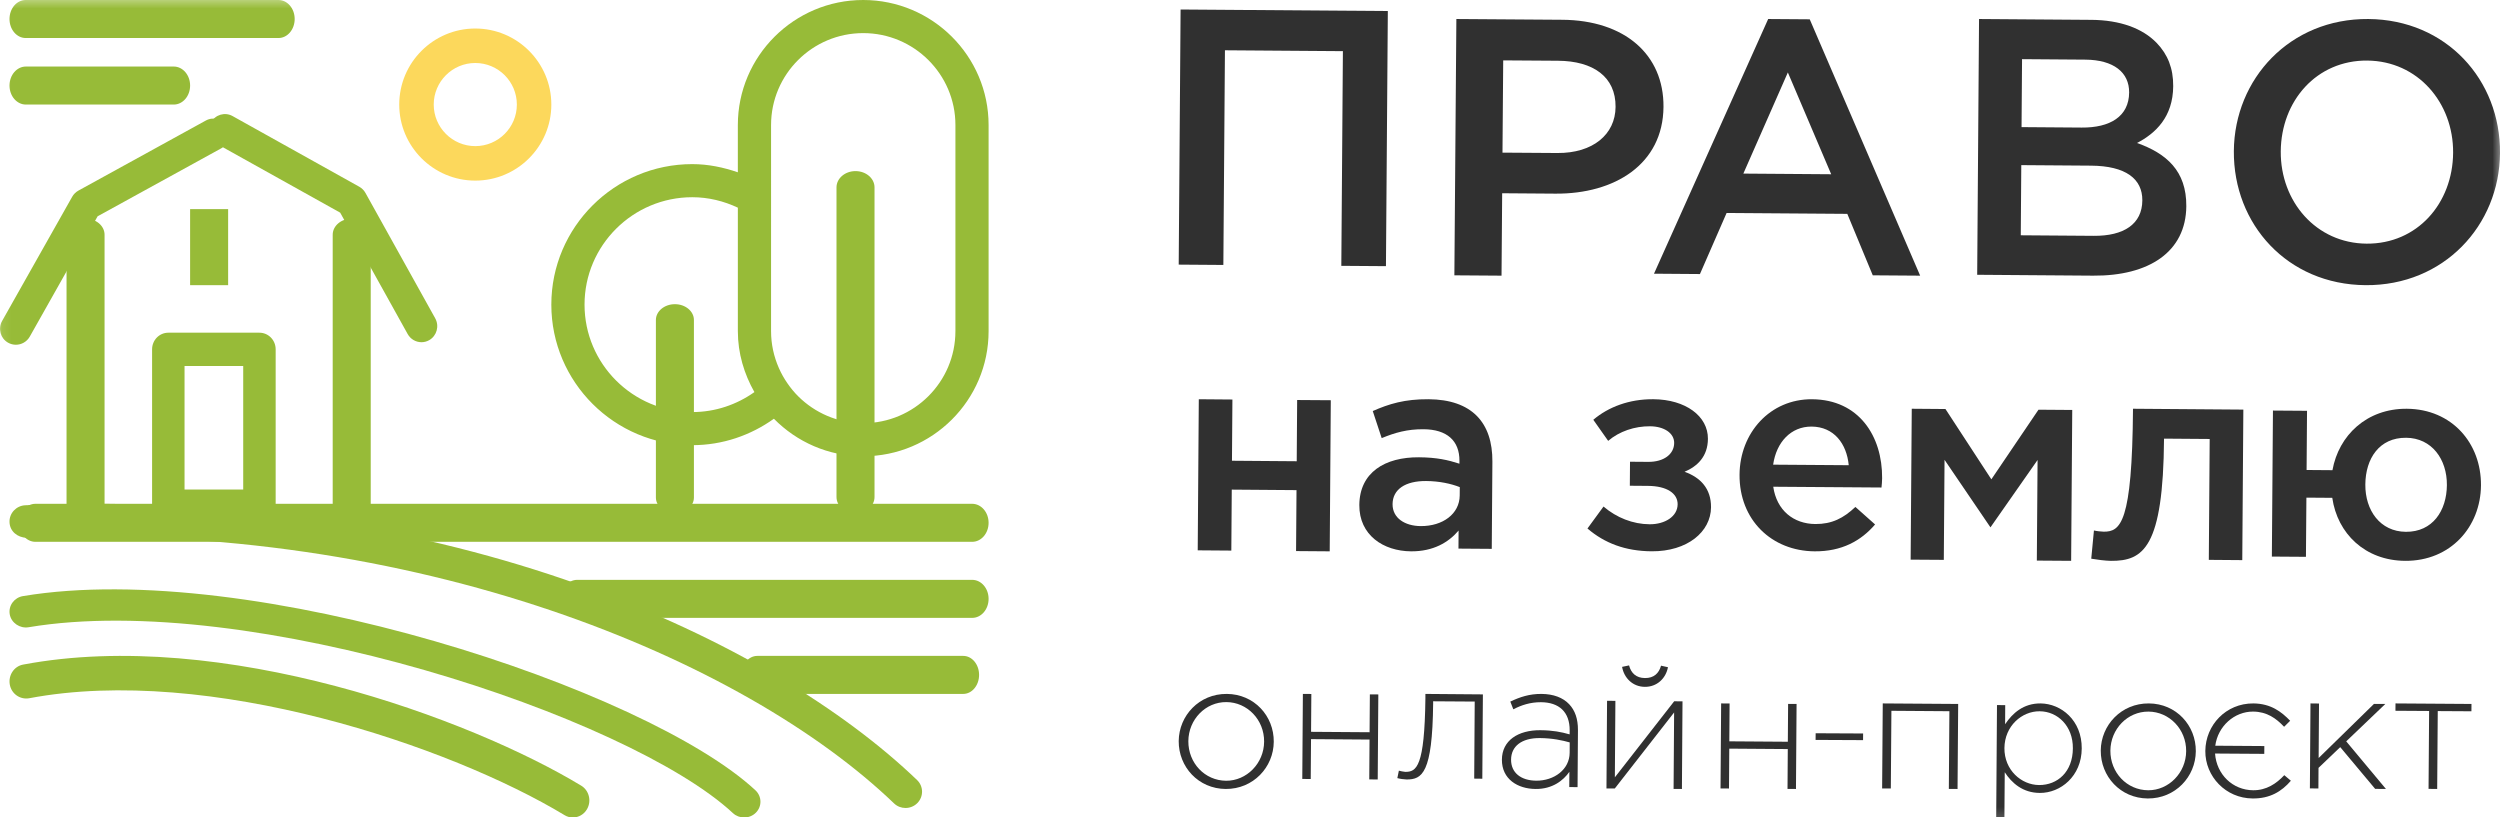 <svg xmlns="http://www.w3.org/2000/svg" xmlns:xlink="http://www.w3.org/1999/xlink" width="263" height="86" viewBox="0 0 263 86">
  <defs>
    <path id="path-12" fill-rule="evenodd" d="M0 12.472h24.132v23.795H0V12.472z"/>
    <mask id="mask-13" maskContentUnits="userSpaceOnUse" maskUnits="userSpaceOnUse">
      <rect width="263" height="86" x="0" y="0" fill="black"/>
      <use fill="white" xlink:href="#path-12"/>
    </mask>
    <path id="path-16" fill-rule="evenodd" d="M0 86h263V0H0v86z"/>
    <mask id="mask-17" maskContentUnits="userSpaceOnUse" maskUnits="userSpaceOnUse">
      <rect width="263" height="86" x="0" y="0" fill="black"/>
      <use fill="white" xlink:href="#path-16"/>
    </mask>
  </defs>
  <g>
    <path fill="rgb(151,187,56)" fill-rule="evenodd" d="M77.621 13.152C77.621 5.902 83.539 0 90.808 0 98.083 0 104 5.902 104 13.152v21.691C104 42.1 98.083 48 90.808 48c-3.676 0-6.999-1.517-9.394-3.948-2.428 1.735-5.381 2.78-8.588 2.78C64.651 46.832 58 40.201 58 32.047c0-8.151 6.651-14.782 14.826-14.782 1.686 0 3.283.342 4.795.861v-4.974zm22.888 21.691c0 5.334-4.352 9.675-9.7 9.675-2.666 0-5.084-1.083-6.838-2.827-.417-.414-.787-.868-1.123-1.352-.356-.511-.662-1.055-.914-1.629-.521-1.186-.818-2.491-.818-3.867V13.152c0-5.333 4.348-9.669 9.694-9.669 5.348 0 9.7 4.336 9.7 9.669v21.691zm-21.146 6.406c-1.852 1.312-4.1 2.101-6.536 2.101-6.249 0-11.334-5.071-11.334-11.303 0-6.229 5.085-11.3 11.334-11.3 1.718 0 3.334.413 4.795 1.1v12.996c0 2.337.665 4.501 1.742 6.406z"/>
    <path fill="rgb(151,187,56)" fill-rule="evenodd" d="M71.001 54C69.894 54 69 53.257 69 52.338V33.663C69 32.745 69.894 32 71.001 32 72.106 32 73 32.745 73 33.663v18.675C73 53.257 72.106 54 71.001 54"/>
    <path fill="rgb(151,187,56)" fill-rule="evenodd" d="M90 54c-1.106 0-2-.767-2-1.714V19.714C88 18.767 88.894 18 90 18s2 .767 2 1.714v32.571C92 53.233 91.106 54 90 54"/>
    <path fill="rgb(151,187,56)" fill-rule="evenodd" d="M102.271 57H3.729C2.773 57 2 56.106 2 55s.773-2 1.729-2h98.542C103.227 53 104 53.894 104 55s-.773 2-1.729 2"/>
    <path fill="rgb(151,187,56)" fill-rule="evenodd" d="M95.262 85c-.438 0-.875-.161-1.212-.486C78.239 69.342 43.85 54.816 2.814 56.581c-1.013-.04-1.774-.696-1.813-1.641-.04-.944.702-1.743 1.663-1.787 45.005-1.907 78.665 14.372 93.81 28.906.689.658.702 1.742.033 2.423C96.169 84.826 95.713 85 95.262 85"/>
    <path fill="rgb(151,187,56)" fill-rule="evenodd" d="M78.288 86c-.424 0-.854-.152-1.184-.46C66.153 75.354 26.206 62.105 3.006 65.986c-.911.155-1.82-.454-1.981-1.356-.159-.907.465-1.766 1.399-1.922 24.064-4.006 65.629 9.813 77.048 20.431.683.636.706 1.685.054 2.348C79.187 85.829 78.739 86 78.288 86"/>
    <path fill="rgb(151,187,56)" fill-rule="evenodd" d="M60.265 86c-.297 0-.598-.076-.872-.245-12-7.257-37.417-15.873-56.345-12.296-.936.156-1.847-.467-2.019-1.448-.17-.981.454-1.916 1.395-2.095 20.933-3.946 47.118 5.714 58.715 12.733.829.498 1.108 1.602.624 2.458C61.441 85.681 60.861 86 60.265 86"/>
    <path fill="rgb(151,187,56)" fill-rule="evenodd" d="M102.275 65H60.725C59.772 65 59 64.106 59 63.001 59 61.896 59.772 61 60.725 61h41.549C103.228 61 104 61.896 104 63.001 104 64.106 103.228 65 102.275 65"/>
    <path fill="rgb(151,187,56)" fill-rule="evenodd" d="M101.331 73H79.669C78.746 73 78 72.104 78 70.999 78 69.894 78.746 69 79.669 69h21.662C102.254 69 103 69.894 103 70.999 103 72.104 102.254 73 101.331 73"/>
    <path fill="rgb(151,187,56)" fill-rule="evenodd" d="M37.001 56C35.896 56 35 55.242 35 54.304V24.696C35 23.758 35.896 23 37.001 23 38.106 23 39 23.758 39 24.696v29.608C39 55.242 38.106 56 37.001 56"/>
    <path fill="rgb(151,187,56)" fill-rule="evenodd" d="M9 56c-1.106 0-2-.758-2-1.696V24.696C7 23.758 7.894 23 9 23s2 .758 2 1.696v29.608C11 55.242 10.106 56 9 56"/>
    <g>
      <use fill="none" xlink:href="#path-12"/>
      <g mask="url(#mask-13)">
        <path fill="rgb(151,187,56)" fill-rule="evenodd" d="M1.672 36.267c-.281 0-.561-.069-.822-.215-.803-.454-1.087-1.472-.633-2.279l7.378-13.075c.153-.271.378-.492.647-.643l13.414-7.376c.808-.442 1.819-.15 2.269.658.446.81.151 1.826-.658 2.272L10.269 22.754 3.128 35.418c-.308.542-.875.849-1.457.849"/>
      </g>
    </g>
    <path fill="rgb(151,187,56)" fill-rule="evenodd" d="M44.337 36c-.579 0-1.142-.31-1.448-.856l-7.102-12.773-12.926-7.207c-.805-.45-1.098-1.475-.655-2.292.448-.815 1.449-1.109 2.257-.664l13.34 7.44c.268.153.492.375.644.649l7.337 13.188c.452.814.169 1.841-.63 2.299-.26.147-.539.217-.818.217"/>
    <use fill="none" xlink:href="#path-16"/>
    <g mask="url(#mask-17)">
      <path fill="rgb(151,187,56)" fill-rule="evenodd" d="M17.706 55h9.586C28.236 55 29 54.218 29 53.25V36.75C29 35.782 28.236 35 27.292 35h-9.586C16.763 35 16 35.782 16 36.75v16.501C16 54.218 16.763 55 17.706 55zm7.88-3.5h-6.172V38.5h6.172V51.5z"/>
      <path fill="rgb(151,187,56)" fill-rule="evenodd" d="M20 30h4v-8h-4v8z"/>
      <path fill="rgb(252,216,92)" fill-rule="evenodd" d="M42 11.001C42 15.411 45.589 19 49.998 19 54.411 19 58 15.411 58 11.001 58 6.587 54.411 3 49.998 3 45.589 3 42 6.587 42 11.001zm3.628-0c0-2.412 1.962-4.374 4.371-4.374 2.413 0 4.374 1.962 4.374 4.374 0 2.409-1.961 4.371-4.374 4.371-2.408 0-4.371-1.962-4.371-4.371z"/>
      <path fill="rgb(151,187,56)" fill-rule="evenodd" d="M29.297 4H2.703C1.762 4 1 3.106 1 2s.762-2 1.703-2h26.594C30.238 0 31 .894 31 2s-.762 2-1.703 2"/>
      <path fill="rgb(151,187,56)" fill-rule="evenodd" d="M18.276 11H2.724C1.771 11 1 10.106 1 9s.771-2 1.724-2h15.552C19.229 7 20 7.894 20 9s-.771 2-1.724 2"/>
      <path fill="rgb(48,48,48)" fill-rule="evenodd" d="M124.198 1L146 1.161 145.802 28l-4.695-.034.166-22.584-12.409-.093-.167 22.584L124 27.838 124.198 1z"/>
      <path fill="rgb(48,48,48)" fill-rule="evenodd" d="M164.343 2.08L153.21 2 153 28.964 157.961 29l.067-8.67 5.606.042c6.211.044 11.318-3.079 11.365-9.125.043-5.508-4.082-9.12-10.657-9.167zM169.958 11.25c-.022 2.885-2.376 4.875-6.126 4.847l-5.771-.04.076-9.706 5.771.04c3.709.027 6.076 1.696 6.05 4.859z"/>
      <path fill="rgb(48,48,48)" fill-rule="evenodd" d="M190.384 2.032L186.013 2 174 28.793l4.834.037 2.805-6.426 12.697.094 2.679 6.465L202 29 190.384 2.032zm-2.302 5.589l4.56 10.71-9.242-.069 4.682-10.641z"/>
      <path fill="rgb(48,48,48)" fill-rule="evenodd" d="M220.014 2.089L208.195 2 208 28.907l12.197.092c5.871.044 9.769-2.502 9.802-7.308.028-3.73-2.105-5.551-5.183-6.649 1.962-1.024 3.783-2.743 3.805-5.971.014-1.885-.578-3.348-1.735-4.55-1.493-1.549-3.862-2.409-6.872-2.433zm-1.021 11.332c2.972.023 4.975-1.157 4.993-3.692.015-2.114-1.629-3.431-4.607-3.455l-6.659-.05-.053 7.149 6.325.048zm1.27 11.389c3.163.024 5.093-1.232 5.111-3.729.015-2.268-1.746-3.627-5.394-3.655l-7.34-.055-.054 7.381 7.677.058z"/>
      <path fill="rgb(48,48,48)" fill-rule="evenodd" d="M249.14 2c-8.223-.062-14.084 6.276-14.139 13.895-.056 7.698 5.636 14.042 13.859 14.104 8.223.062 14.084-6.276 14.141-13.895.056-7.694-5.633-14.042-13.86-14.104zm-.107 4.372c5.317.041 9.073 4.437 9.035 9.696-.039 5.337-3.784 9.604-9.101 9.564-5.317-.04-9.07-4.439-9.031-9.7.039-5.336 3.778-9.601 9.097-9.561z"/>
      <path fill="rgb(48,48,48)" fill-rule="evenodd" d="M126.114 42l3.536.029-.047 6.441 6.812.053.045-6.442L140 42.105 139.886 58l-3.54-.027.047-6.412-6.812-.053-.045 6.414L126 57.895 126.114 42z"/>
      <path fill="rgb(48,48,48)" fill-rule="evenodd" d="M153.444 55.812l-.013 1.902 3.502.026.067-9.161c.031-4.133-2.167-6.546-6.716-6.58-2.508-.019-4.171.493-5.87 1.243l.94 2.848c1.406-.577 2.691-.947 4.41-.934 2.448.019 3.784 1.2 3.77 3.333l-.003.292c-1.193-.388-2.387-.661-4.254-.674-3.588-.026-6.25 1.595-6.276 5.021C142.977 56.292 145.528 57.979 148.443 58c2.334.017 3.943-.936 5.001-2.188zm-3.401-5.208c1.373.009 2.624.284 3.526.641l-.007.879c-.015 1.93-1.775 3.237-4.104 3.221-1.666-.012-2.97-.843-2.96-2.308.012-1.552 1.33-2.45 3.544-2.434z"/>
      <path fill="rgb(48,48,48)" fill-rule="evenodd" d="M167 55.6l1.69-2.312c1.368 1.173 3.093 1.854 4.849 1.865 1.61.012 2.938-.822 2.948-2.099.007-1.134-1.101-1.923-3.121-1.939l-1.908-.015.019-2.526 1.907.015c1.67.013 2.73-.822 2.739-1.986.007-1.044-1.069-1.748-2.537-1.758-1.611-.013-3.225.524-4.407 1.534l-1.564-2.218c1.592-1.354 3.796-2.183 6.314-2.163 3.401.023 5.763 1.785 5.744 4.167-.013 1.859-1.109 2.894-2.458 3.466 1.664.594 2.799 1.764 2.784 3.737-.019 2.582-2.496 4.656-6.248 4.629-2.755-.019-4.946-.848-6.752-2.399"/>
      <path fill="rgb(48,48,48)" fill-rule="evenodd" d="M190.636 42c-4.434-.033-7.604 3.545-7.636 7.929-.037 4.792 3.403 8.039 7.897 8.071 2.847.022 4.879-1.098 6.362-2.827l-2.072-1.844c-1.243 1.183-2.477 1.811-4.211 1.799-2.288-.017-4.069-1.426-4.431-3.924l11.388.082c.031-.171.065-.751.066-.985.032-4.411-2.434-8.264-7.363-8.3zm-.054 2.876c2.349.018 3.688 1.796 3.905 4.064l-7.953-.058c.342-2.379 1.88-4.022 4.048-4.006z"/>
      <path fill="rgb(48,48,48)" fill-rule="evenodd" d="M201.117 43l3.545.029 4.828 7.397 4.958-7.325L218 43.128 217.885 59l-3.61-.026.078-10.584-4.957 7.088-4.83-7.103-.077 10.523L201 58.874 201.117 43z"/>
      <path fill="rgb(48,48,48)" fill-rule="evenodd" d="M220 58.773l.282-2.967c.234.061.783.124 1.018.126 1.776.013 3.005-.877 3.092-12.932L236 43.09l-.113 15.835-3.52-.028.092-12.716-4.803-.037c-.083 11.487-2.185 12.884-5.59 12.857-.554-.004-1.542-.133-2.065-.226"/>
      <path fill="rgb(48,48,48)" fill-rule="evenodd" d="M242.632 52.351l2.723.02c.539 3.757 3.447 6.6 7.662 6.629 4.782.037 7.949-3.579 7.982-7.943.034-4.421-3.05-8.021-7.802-8.056-4.215-.029-7.165 2.8-7.822 6.463l-2.721-.021.046-6.226-3.585-.026L239 58.552l3.585.025.048-6.226zm10.482-6.299c2.722.021 4.32 2.276 4.299 4.979-.021 2.707-1.505 4.938-4.315 4.916-2.718-.02-4.286-2.27-4.265-4.977.021-2.733 1.47-4.938 4.281-4.917z"/>
      <path fill="rgb(48,48,48)" fill-rule="evenodd" d="M129.061 73c-2.899-.024-5.036 2.278-5.061 4.956-.018 2.72 2.066 5.021 4.945 5.044 2.897.018 5.037-2.291 5.055-4.966.024-2.715-2.061-5.016-4.939-5.034zm-.044.86c2.194.011 3.986 1.86 3.968 4.16-.012 2.284-1.841 4.127-3.997 4.115-2.248-.018-3.986-1.867-3.974-4.167.018-2.286 1.812-4.127 4.003-4.108z"/>
      <path fill="rgb(48,48,48)" fill-rule="evenodd" d="M137.063 73l.89.006-.028 3.981 6.155.044.029-3.981L145 73.055 144.936 82l-.89-.006.029-4.192-6.155-.045-.031 4.194L137 81.945 137.063 73z"/>
      <path fill="rgb(48,48,48)" fill-rule="evenodd" d="M147 81.856l.161-.782c.122.033.5.121.672.127 1.187.007 2.031-.514 2.119-7.73V73L156 73.05l-.061 8.872-.853-.011.054-8.106-4.373-.029v.245c-.077 7.337-1.159 7.991-2.802 7.98-.278-.006-.726-.072-.965-.144"/>
      <path fill="rgb(48,48,48)" fill-rule="evenodd" d="M162.07 76.817c-2.397-.018-4.059 1.098-4.07 3.1-.012 2.037 1.646 3.07 3.549 3.083 1.761.017 2.904-.885 3.55-1.804l-.012 1.604.872.006.041-6.001c.006-1.19-.311-2.073-.924-2.722-.664-.703-1.656-1.071-2.908-1.083-1.27-.01-2.269.325-3.284.808l.317.811c.856-.444 1.784-.751 2.91-.747 1.899.012 3.03 1.022 3.019 2.968l-.006.416c-.883-.252-1.766-.426-3.052-.438zm3.064 1.285l-.006 1.093c-.012 1.754-1.634 2.95-3.521 2.932-1.594-.012-2.655-.829-2.642-2.223.012-1.376 1.084-2.277 3.042-2.259 1.32.012 2.355.24 3.128.457z"/>
      <path fill="rgb(48,48,48)" fill-rule="evenodd" d="M171.379 70l-.735.155c.206 1.179 1.127 2.095 2.396 2.101 1.27.012 2.208-.885 2.43-2.065l-.729-.161c-.222.806-.756 1.311-1.69 1.301-.928-.006-1.462-.519-1.673-1.33zm-1.439 3.73l-.877-.006L169 82.944l.876.005 6.241-8-.056 8.044L176.938 83 177 73.781l-.876-.006-6.241 8 .057-8.045z"/>
      <path fill="rgb(48,48,48)" fill-rule="evenodd" d="M181.064 74l.889.006-.028 3.981 6.155.044.029-3.981L189 74.055 188.936 83l-.889-.006.028-4.192-6.155-.045-.029 4.194L181 82.945 181.064 74z"/>
      <path fill="rgb(48,48,48)" fill-rule="evenodd" d="M191.006 77.138L196 77.162l-.006.7L191 77.838l.006-.699z"/>
      <path fill="rgb(48,48,48)" fill-rule="evenodd" d="M198.066 74L206 74.056 205.934 83l-.916-.006.058-8.174-6.1-.044-.06 8.172L198 82.944 198.066 74z"/>
      <path fill="rgb(48,48,48)" fill-rule="evenodd" d="M210.949 74.18l-.866-.006L210 85.994 210.864 86l.035-4.762c.736 1.133 1.889 2.168 3.687 2.178 2.175.017 4.396-1.751 4.413-4.676.023-2.959-2.165-4.723-4.339-4.74-1.783-.01-2.94 1.018-3.722 2.19l.011-2.011zm3.621.646c1.889.011 3.52 1.544 3.496 3.909-.017 2.453-1.602 3.862-3.558 3.852-1.872-.017-3.66-1.579-3.643-3.89.024-2.326 1.834-3.886 3.705-3.871z"/>
      <path fill="rgb(48,48,48)" fill-rule="evenodd" d="M226.061 74c-2.899-.022-5.037 2.278-5.061 4.956-.018 2.721 2.066 5.022 4.945 5.044 2.899.018 5.036-2.289 5.055-4.966.025-2.713-2.06-5.016-4.939-5.034zm-.043.86c2.193.011 3.986 1.859 3.966 4.162-.012 2.283-1.839 4.126-3.997 4.114-2.248-.018-3.986-1.865-3.974-4.167.02-2.284 1.812-4.126 4.004-4.108z"/>
      <path fill="rgb(48,48,48)" fill-rule="evenodd" d="M232 78.998c.025-2.715 2.165-5.016 5.054-4.998 1.848.018 2.957.882 3.871 1.825l-.638.632c-.84-.888-1.798-1.586-3.257-1.598-1.987-.012-3.712 1.55-3.983 3.59l5.161.036-.006.822-5.179-.035c.154 2.194 1.853 3.851 4.013 3.863 1.385.012 2.435-.692 3.271-1.586L241 82.134c-.976 1.139-2.213 1.883-4.024 1.865-2.834-.018-4.996-2.319-4.976-5.002"/>
      <path fill="rgb(48,48,48)" fill-rule="evenodd" d="M243.063 74l.898.011-.04 5.731 5.821-5.692 1.194.006-4.114 3.933L251 83l-1.135-.011-3.672-4.391-2.285 2.182-.012 2.17L243 82.938 243.063 74z"/>
      <path fill="rgb(48,48,48)" fill-rule="evenodd" d="M255.544 74.795L252 74.772 252.007 74 260 74.056l-.006.771-3.542-.021L256.392 83l-.908-.011.059-8.194z"/>
    </g>
  </g>
</svg>
